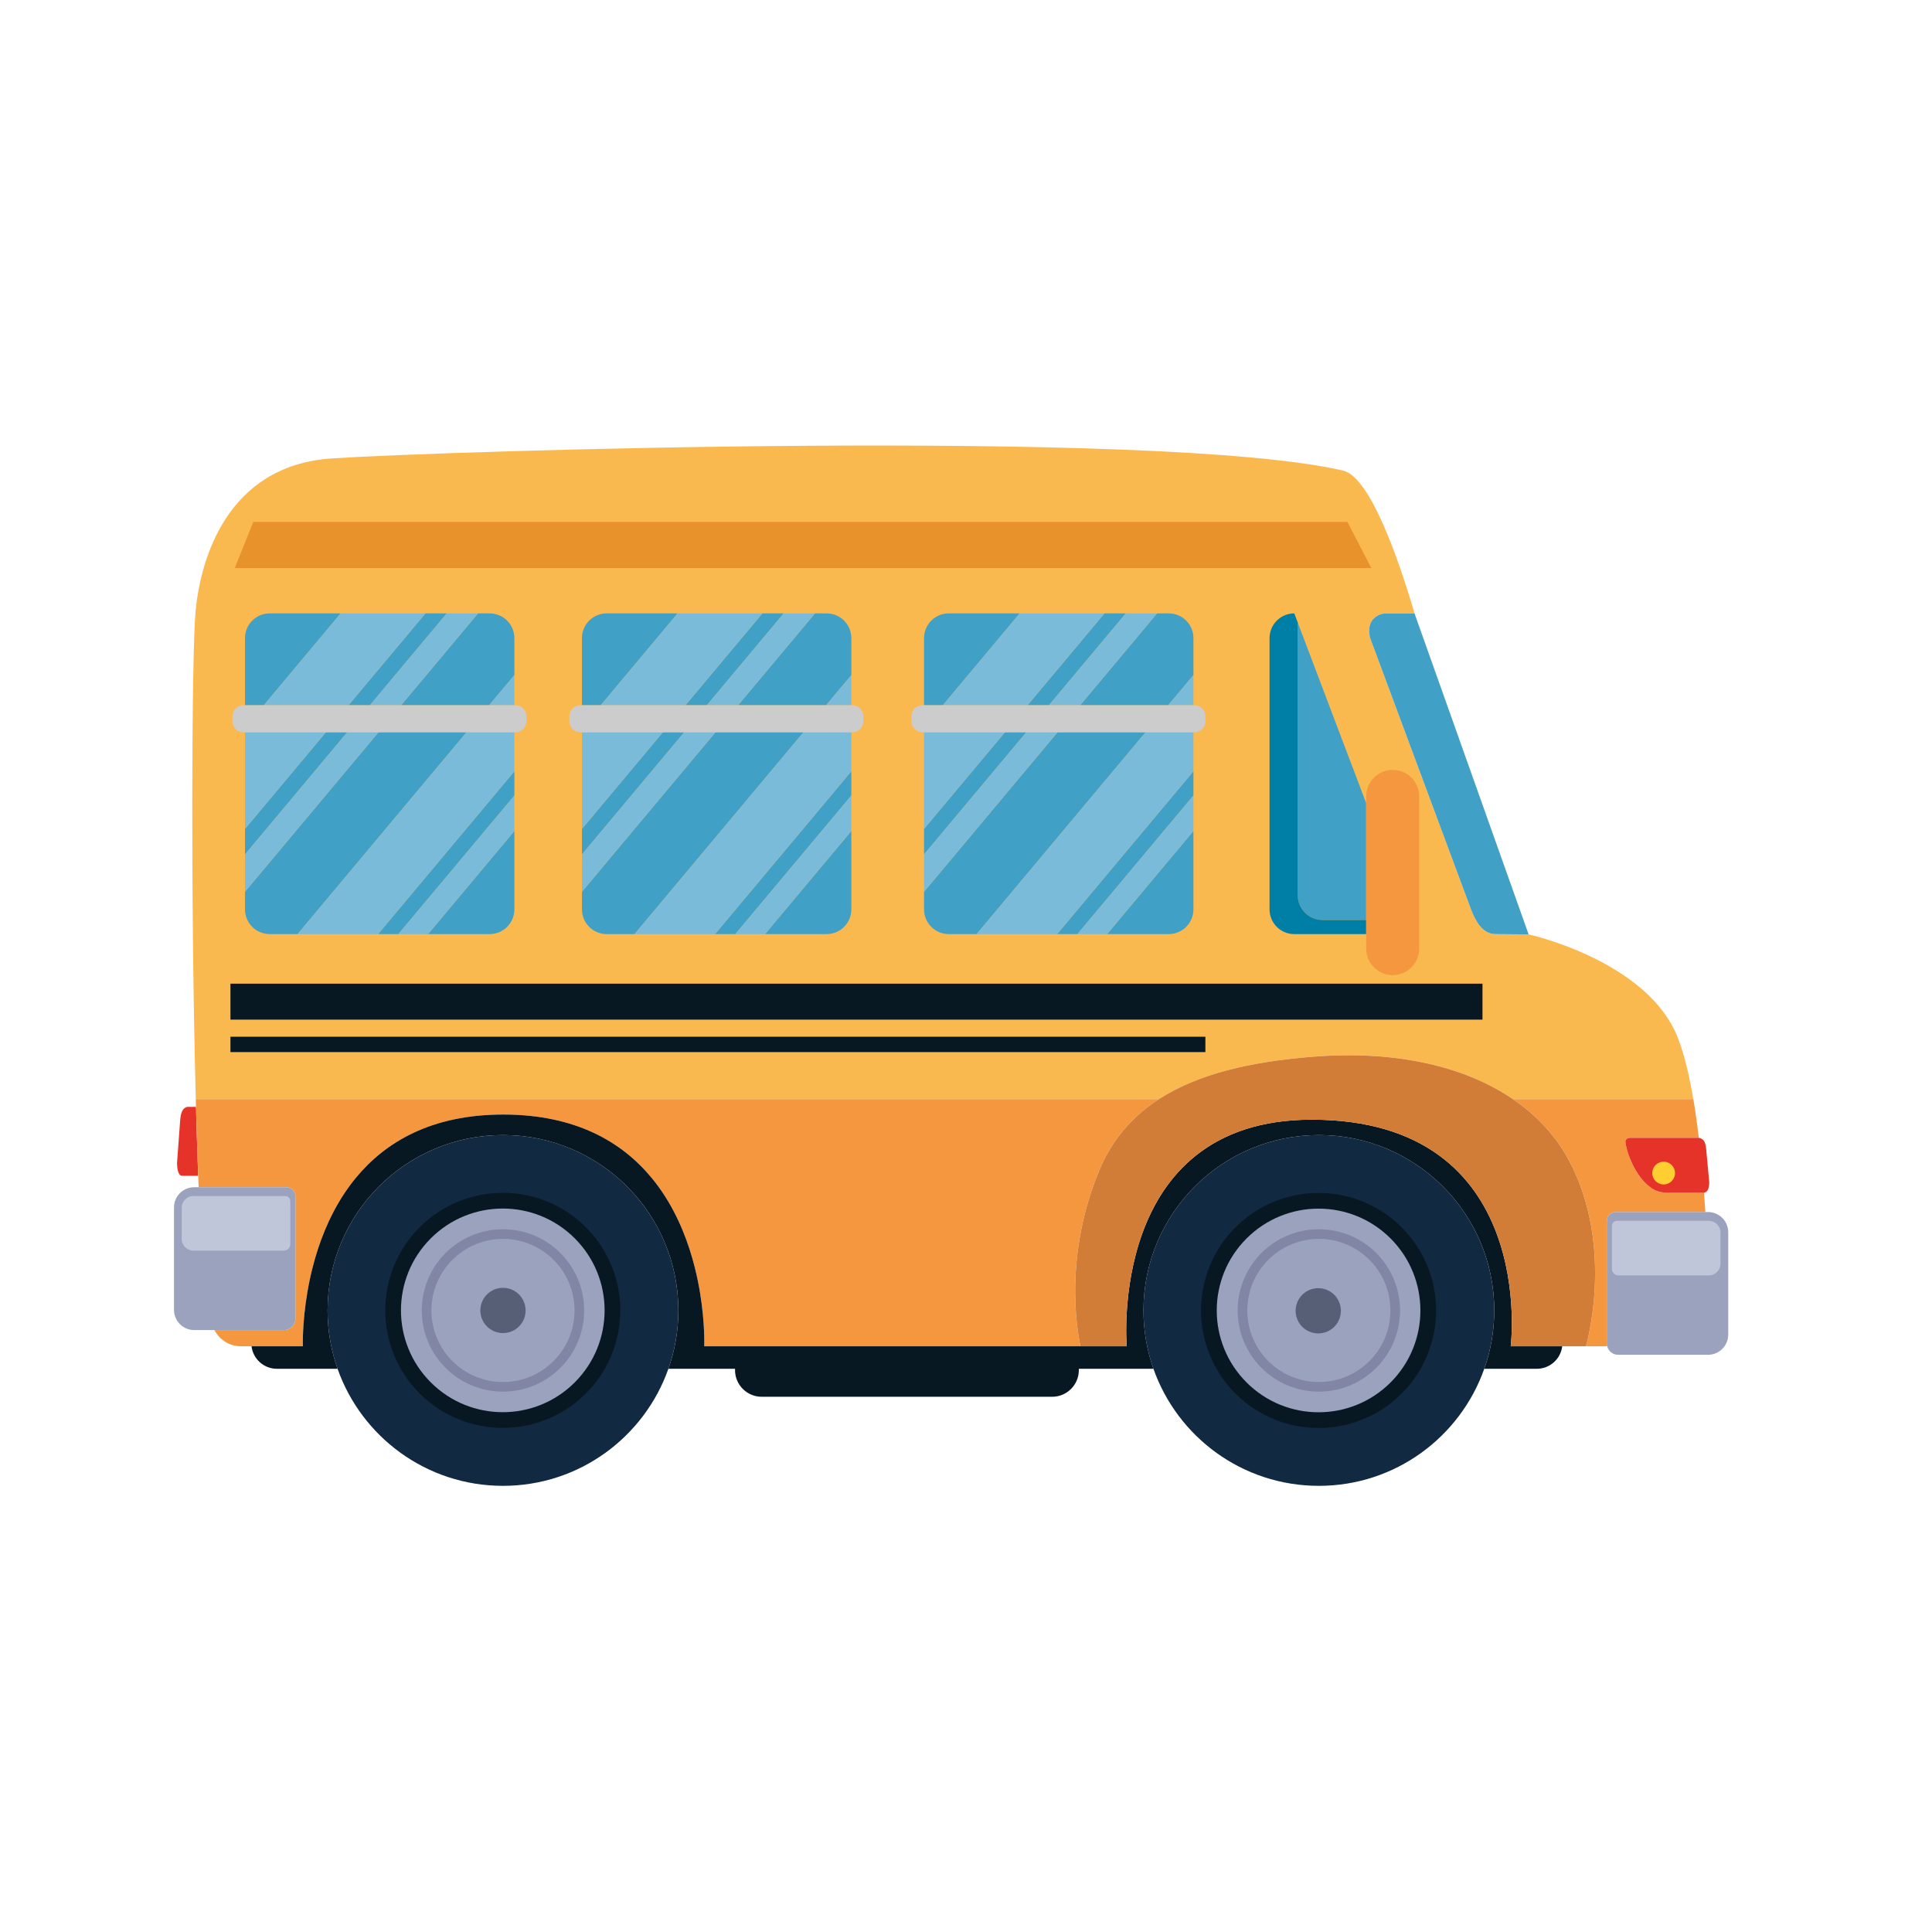 <?xml version="1.0" encoding="utf-8"?>
<!-- Generator: Adobe Illustrator 27.5.0, SVG Export Plug-In . SVG Version: 6.00 Build 0)  -->
<svg version="1.1" id="Capa_1" xmlns="http://www.w3.org/2000/svg" xmlns:xlink="http://www.w3.org/1999/xlink" x="0px" y="0px"
	 viewBox="0 0 2122 2122" style="enable-background:new 0 0 2122 2122;" xml:space="preserve">
<g>
	<path style="fill:#112941;" d="M1448.554,1246.694c-106.389,0-192.634,86.245-192.634,192.633c0,22.468,3.885,44.019,10.956,64.067
		c26.409,74.884,97.757,128.567,181.678,128.567c83.921,0,155.269-53.682,181.678-128.567c7.071-20.048,10.955-41.599,10.955-64.067
		C1641.187,1332.939,1554.942,1246.694,1448.554,1246.694z"/>
	
		<ellipse transform="matrix(0.707 -0.707 0.707 0.707 -593.487 1445.851)" style="fill:#081823;" cx="1448.554" cy="1439.328" rx="129.113" ry="129.113"/>
	
		<ellipse transform="matrix(0.707 -0.707 0.707 0.707 -593.487 1445.851)" style="fill:#9AA2BD;" cx="1448.554" cy="1439.328" rx="111.852" ry="111.852"/>
	<path style="fill:#8186A6;" d="M1448.554,1350.146c-49.256,0.004-89.179,39.926-89.182,89.182
		c0.003,49.256,39.926,89.178,89.182,89.182c49.256-0.004,89.179-39.927,89.182-89.182
		C1537.733,1390.072,1497.81,1350.149,1448.554,1350.146z"/>
	<path style="fill:#112941;" d="M552.438,1246.694c-106.389,0-192.633,86.245-192.633,192.633c0,22.468,3.885,44.019,10.955,64.067
		c26.408,74.884,97.757,128.567,181.678,128.567c83.921,0,155.269-53.682,181.678-128.567c7.07-20.048,10.955-41.599,10.955-64.067
		C745.072,1332.939,658.827,1246.694,552.438,1246.694z"/>
	
		<ellipse transform="matrix(0.707 -0.707 0.707 0.707 -855.953 812.202)" style="fill:#081823;" cx="552.438" cy="1439.328" rx="129.113" ry="129.113"/>
	
		<ellipse transform="matrix(0.707 -0.707 0.707 0.707 -855.953 812.202)" style="fill:#9AA2BD;" cx="552.438" cy="1439.328" rx="111.852" ry="111.852"/>
	<path style="fill:#8186A6;" d="M552.438,1350.146c-49.256,0.004-89.179,39.926-89.182,89.182
		c0.003,49.256,39.926,89.178,89.182,89.182c49.256-0.004,89.179-39.927,89.182-89.182
		C641.617,1390.072,601.695,1350.149,552.438,1350.146z"/>
	<path style="fill:#FAB94E;" d="M1842.748,1139.611c-33.373-84.715-163.805-113.34-163.805-113.34l-36.245-0.294
		c-14.999-0.045-22.396-15.288-27.075-27.239l-110.877-298.27c-5.618-25.118,16.221-26.762,16.221-26.762h32.651
		c-16.448-56.359-48.295-149.904-78.5-156.867c-204.419-47.124-997.264-21.018-1110.988-13.308
		c-115.553,7.834-144.239,112.044-149.353,168.296c-4.156,45.715-5.553,312.522,0.252,535.415h1057.876
		c43.052-27.846,101.078-41.301,170.028-46.662c90.772-7.058,166.129,10.776,218.812,46.662h198.108
		C1855.381,1180.947,1849.777,1157.456,1842.748,1139.611z"/>
	<path style="fill:#E6332A;" d="M217.189,1278.129c-0.126-3.568-0.25-7.157-0.371-10.765c-0.034-1.017-0.069-2.032-0.103-3.052
		c-0.124-3.744-0.246-7.512-0.366-11.296c-0.029-0.925-0.059-1.846-0.088-2.774c-0.128-4.064-0.251-8.153-0.374-12.259
		c-0.018-0.603-0.036-1.202-0.054-1.806c-0.129-4.362-0.254-8.747-0.377-13.151c-0.012-0.437-0.025-0.871-0.037-1.308
		c-0.055-2.003-0.11-4.009-0.165-6.02h-9.395c-5.162,1.068-7.275,5.957-7.98,14.846l-3.405,46.52c0,7.934,1.644,14.365,5.518,14.365
		h17.68c-0.122-3.258-0.242-6.536-0.36-9.831C217.271,1280.441,217.23,1279.288,217.189,1278.129z"/>
	<path style="fill:#F4973F;" d="M332.644,1478.667c0-0.001-0.055-1.554-0.048-4.417c0.029-11.456,1.058-43.885,10.636-81.75
		c6.704-26.505,17.598-55.675,35.271-82.181c3.787-5.68,7.885-11.237,12.319-16.62c16.261-19.737,37.049-37.124,63.62-49.577
		c26.571-12.453,58.925-19.972,98.318-19.972c39.716,0,72.3,7.518,99.031,19.972c26.732,12.453,47.609,29.84,63.912,49.577
		c4.447,5.383,8.553,10.94,12.344,16.62c17.694,26.505,28.542,55.676,35.179,82.181c9.481,37.865,10.368,70.294,10.344,81.75
		c-0.006,2.863-0.069,4.416-0.069,4.417v0l413.302,0c0,0-22.544-90.135,20.665-193.46c14.152-33.843,36.39-59.176,65.438-77.964
		H215.03l0,0c0.001,0.07,0.003,0.139,0.005,0.209c0.124,4.776,0.253,9.532,0.384,14.265c0.012,0.437,0.024,0.871,0.037,1.308
		c0.123,4.404,0.248,8.79,0.377,13.151c0.017,0.604,0.036,1.203,0.054,1.806c0.122,4.106,0.246,8.194,0.374,12.259
		c0.029,0.928,0.058,1.849,0.088,2.774c0.12,3.784,0.242,7.551,0.366,11.296c0.034,1.02,0.069,2.035,0.103,3.052
		c0.121,3.609,0.245,7.198,0.371,10.765c0.041,1.159,0.082,2.312,0.123,3.467c0.119,3.314,0.24,6.609,0.363,9.885
		c0.052,1.402,0.105,2.798,0.159,4.193c0.106,2.79,0.215,5.558,0.324,8.318h96.581c5.393,0,9.765,4.372,9.765,9.765v134.655
		c0,6.874-5.573,12.447-12.447,12.447h-76.66c0.036,0.063,0.073,0.127,0.11,0.189c1.969,3.318,4.156,6.235,6.624,8.627
		c0.149,0.144,0.315,0.257,0.465,0.398c1.291,1.206,2.663,2.259,4.088,3.213c5.258,3.523,11.404,5.38,18.521,5.38
		c3.396,0,7.146,0,11.064,0C300.87,1478.667,332.644,1478.667,332.644,1478.667L332.644,1478.667z"/>
	<path style="fill:#F4973F;" d="M1764.784,1475.58v-134.584c0-5.392,4.371-9.763,9.762-9.763h98.508
		c-0.443-7.098-0.932-14.276-1.469-21.49h-43.107c-22.544,0-40.156-34.165-43.209-55.004c-0.457-3.117,2.247-5.018,5.018-5.018
		h75.608c-0.845-7.109-1.748-14.138-2.72-21.033c-0.013-0.097-0.027-0.195-0.041-0.292c-1.017-7.193-2.105-14.245-3.272-21.105
		c-0.003-0.016-0.005-0.033-0.008-0.049h-0.001h-198.108c26.717,18.198,47.622,41.023,61.708,67.631
		c50.579,95.538,18.458,203.793,18.458,203.793h-26.073c0,0,0,0,0,0h49.377C1764.961,1477.675,1764.784,1476.652,1764.784,1475.58z"
		/>
	<path style="fill:#9AA2BD;" d="M1876.019,1331.234h-2.961h-0.004h-98.508c-5.392,0-9.762,4.371-9.762,9.763v134.584
		c0,1.072,0.178,2.095,0.433,3.088c1.38,5.37,6.21,9.355,12.011,9.355h98.791c12.233,0,22.149-9.916,22.149-22.149v-112.491
		C1898.168,1341.15,1888.251,1331.234,1876.019,1331.234z"/>
	<path style="fill:#BFC6DA;" d="M1876.754,1340.837h-100.622c-3.155,0-5.712,2.557-5.712,5.713v47.028
		c0,4.021,3.26,7.281,7.281,7.281h99.053c7.158,0,12.961-5.802,12.961-12.96v-34.101
		C1889.714,1346.639,1883.911,1340.837,1876.754,1340.837z"/>
	<path style="fill:#E6332A;" d="M1873.919,1261.488c-0.705-7.044-2.818-10.919-7.979-11.766h-0.039h-0.005h-75.608
		c-2.771,0-5.474,1.901-5.018,5.018c3.053,20.839,20.665,55.004,43.209,55.004h43.107h0.008h0.212c3.875,0,5.519-5.097,5.519-11.384
		L1873.919,1261.488z"/>
	<path style="fill:#9AA2BD;" d="M314.738,1303.993h-96.581h-0.001h-4.883c-12.236,0-22.155,9.919-22.155,22.154v112.558
		c0,12.236,9.919,22.155,22.155,22.155h22.123h76.66c6.874,0,12.447-5.572,12.447-12.447v-134.655
		C324.503,1308.365,320.132,1303.993,314.738,1303.993z"/>
	<path style="fill:#BFC6DA;" d="M311.585,1373.652c4.022,0,7.283-3.26,7.283-7.283v-47.054c0-3.156-2.558-5.714-5.714-5.714H212.537
		c-7.159,0-12.964,5.804-12.964,12.963v34.125c0,7.159,5.804,12.963,12.964,12.963H311.585z"/>
	<path style="fill:#081823;" d="M1659.283,1478.667c0,0,30.997-248.88-218.597-248.88c-224.764,0-203.159,248.88-203.159,248.88
		h-9.768l-454.257,0v0l0,0c0,0,0.063-1.553,0.069-4.417c0.024-11.457-0.863-43.885-10.344-81.75
		c-6.637-26.505-17.485-55.675-35.179-82.181c-3.791-5.68-7.897-11.237-12.344-16.62c-16.303-19.737-37.18-37.124-63.912-49.577
		c-26.731-12.453-59.316-19.972-99.031-19.972c-39.393,0-71.747,7.518-98.318,19.972c-26.571,12.453-47.359,29.84-63.62,49.577
		c-4.435,5.383-8.533,10.94-12.319,16.62c-17.672,26.505-28.566,55.676-35.271,82.181c-9.578,37.865-10.607,70.294-10.636,81.75
		c-0.007,2.864,0.048,4.417,0.048,4.417l0,0v0c0,0-31.774,0-56.375,0c1.669,13.925,13.503,24.727,27.878,24.727h66.614
		c-7.07-20.048-10.955-41.599-10.955-64.067c0-106.389,86.244-192.633,192.633-192.633c106.388,0,192.633,86.245,192.633,192.633
		c0,22.468-3.885,44.019-10.955,64.067h73.2v1.533c0,16.06,13.14,29.2,29.2,29.2h319.208c16.06,0,29.2-13.14,29.2-29.2v-1.533
		h39.451h42.5c-7.07-20.048-10.956-41.599-10.956-64.067c0-106.389,86.245-192.633,192.634-192.633s192.633,86.245,192.633,192.633
		c0,22.468-3.885,44.019-10.955,64.067h57.73c14.375,0,26.209-10.802,27.878-24.727c0,0,0,0,0,0H1659.283z"/>
	<path style="fill:#9AA2BD;" d="M608.014,1383.753c-14.24-14.231-33.855-23.017-55.575-23.02
		c-21.72,0.003-41.336,8.789-55.575,23.02c-14.231,14.24-23.017,33.855-23.02,55.575c0.003,21.72,8.789,41.336,23.02,55.575
		c14.24,14.231,33.855,23.017,55.575,23.02c21.72-0.002,41.336-8.789,55.575-23.02c14.232-14.24,23.018-33.855,23.02-55.575
		C631.031,1417.608,622.245,1397.992,608.014,1383.753z"/>
	<path style="fill:#575F76;" d="M552.438,1464.184c13.728,0,24.856-11.129,24.856-24.856s-11.128-24.856-24.856-24.856
		c-13.727,0-24.856,11.129-24.856,24.856S538.711,1464.184,552.438,1464.184z"/>
	<path style="fill:#D17D37;" d="M1442.933,1160.581c-68.949,5.361-126.976,18.816-170.028,46.662
		c-29.048,18.788-51.285,44.121-65.438,77.964c-43.209,103.325-20.665,193.46-20.665,193.46h50.723
		c0,0-21.604-248.88,203.159-248.88c249.595,0,218.597,248.88,218.597,248.88h56.556h26.073c0,0,32.121-108.254-18.458-203.793
		c-14.087-26.608-34.991-49.432-61.708-67.631C1609.063,1171.357,1533.705,1153.523,1442.933,1160.581z"/>
	<polygon style="fill:#41A0C6;" points="406.281,774.594 490.723,673.707 467.214,673.707 382.772,774.594 	"/>
	<path style="fill:#41A0C6;" d="M470.158,1025.953h67.656c14.998,0,27.156-12.159,27.156-27.157v-86.121L470.158,1025.953z"/>
	<polygon style="fill:#41A0C6;" points="437.598,1025.953 564.97,873.775 564.97,847.09 415.263,1025.953 	"/>
	<path style="fill:#41A0C6;" d="M537.268,774.594l27.703-33.098v-40.633c0-14.998-12.158-27.157-27.156-27.157h-12.821
		l-84.442,100.888H537.268z"/>
	<path style="fill:#41A0C6;" d="M296.241,1025.953h30.642l185.545-221.681h-96.716L269.084,979.456v19.34
		C269.084,1013.794,281.242,1025.953,296.241,1025.953z"/>
	<path style="fill:#41A0C6;" d="M374.189,673.707h-77.948c-14.999,0-27.157,12.159-27.157,27.157v73.731h20.663L374.189,673.707z"/>
	<polygon style="fill:#41A0C6;" points="357.931,804.273 269.084,910.424 269.084,938.512 381.441,804.273 	"/>
	<polygon style="fill:#41A0C6;" points="728.025,804.273 639.177,910.425 639.177,938.512 751.534,804.273 	"/>
	<path style="fill:#41A0C6;" d="M659.84,774.594l84.442-100.888h-77.948c-14.999,0-27.157,12.159-27.157,27.157v73.731H659.84z"/>
	<path style="fill:#41A0C6;" d="M840.251,1025.953h67.656c14.998,0,27.157-12.159,27.157-27.157v-86.122L840.251,1025.953z"/>
	<polygon style="fill:#41A0C6;" points="807.692,1025.953 935.065,873.774 935.065,847.089 785.357,1025.953 	"/>
	<path style="fill:#41A0C6;" d="M785.805,804.273L639.177,979.456v19.34c0,14.998,12.159,27.157,27.157,27.157h30.642
		l185.544-221.681H785.805z"/>
	<path style="fill:#41A0C6;" d="M907.361,774.594l27.703-33.098v-40.633c0-14.998-12.159-27.157-27.157-27.157h-12.82
		l-84.442,100.888H907.361z"/>
	<polygon style="fill:#41A0C6;" points="776.374,774.594 860.816,673.707 837.308,673.707 752.866,774.594 	"/>
	<path style="fill:#41A0C6;" d="M1035.57,774.594l84.442-100.888h-77.948c-14.999,0-27.157,12.159-27.157,27.157v73.731H1035.57z"/>
	<polygon style="fill:#41A0C6;" points="1152.104,774.594 1236.546,673.707 1213.037,673.707 1128.595,774.594 	"/>
	<path style="fill:#41A0C6;" d="M1161.534,804.273l-146.627,175.184v19.34c0,14.998,12.158,27.157,27.157,27.157h30.642
		l185.545-221.681H1161.534z"/>
	<path style="fill:#41A0C6;" d="M1283.091,774.594l27.703-33.098v-40.633c0-14.998-12.158-27.157-27.157-27.157h-12.82
		l-84.442,100.888H1283.091z"/>
	<polygon style="fill:#41A0C6;" points="1103.755,804.273 1014.907,910.424 1014.907,938.512 1127.264,804.273 	"/>
	<polygon style="fill:#41A0C6;" points="1183.422,1025.953 1310.794,873.775 1310.794,847.09 1161.087,1025.953 	"/>
	<path style="fill:#41A0C6;" d="M1283.637,1025.953c14.999,0,27.157-12.159,27.157-27.157v-86.121l-94.813,113.278H1283.637z"/>
	<path style="fill:#41A0C6;" d="M1425.391,983.297c0,14.999,12.158,27.157,27.157,27.157h47.989V882.168l-75.078-198.145
		c-0.022,0.447-0.068,0.889-0.068,1.342V983.297z"/>
	<path style="fill:#007FA6;" d="M1452.548,1010.454c-14.999,0-27.157-12.158-27.157-27.157V685.365c0-0.453,0.046-0.895,0.068-1.342
		c0,0,0,0,0,0l-3.908-10.316h0c-0.937,0-1.863,0.047-2.776,0.14c-0.913,0.093-1.813,0.231-2.696,0.412
		c-1.531,0.313-3.004,0.778-4.429,1.338c-1.866,0.732-3.644,1.642-5.282,2.748c-1.445,0.976-2.79,2.087-4.019,3.316
		c-1.228,1.229-2.34,2.574-3.316,4.019c-2.44,3.612-4.035,7.842-4.498,12.407c-0.093,0.913-0.14,1.839-0.14,2.777v297.932v0
		c0,0.937,0.047,1.863,0.14,2.776c0.371,3.652,1.465,7.089,3.137,10.168c0.836,1.539,1.817,2.989,2.924,4.33
		c1.66,2.012,3.605,3.781,5.772,5.245c2.167,1.464,4.557,2.623,7.108,3.417c1.701,0.529,3.473,0.896,5.299,1.081
		c0.913,0.093,1.839,0.14,2.777,0.14h78.986v-15.499H1452.548z"/>
	<path style="fill:#41A0C6;" d="M1504.746,700.469l110.877,298.27c4.678,11.951,12.076,27.194,27.075,27.239l36.245,0.294
		l-125.324-352.565h-32.651C1520.968,673.707,1499.128,675.351,1504.746,700.469z"/>
	<polygon style="fill:#E8922B;" points="1506.173,623.923 1479.923,573.199 278.229,573.199 257.812,623.923 	"/>
	<polygon style="fill:#081823;" points="253.115,1080.434 253.115,1119.886 1628.269,1119.886 1628.285,1080.434 	"/>
	<polygon style="fill:#081823;" points="1323.932,1155.58 1323.944,1138.672 253.115,1138.672 253.115,1155.58 	"/>
	<path style="fill:#9AA2BD;" d="M1504.129,1383.753c-14.24-14.231-33.855-23.017-55.575-23.02
		c-21.72,0.003-41.336,8.789-55.575,23.02c-14.231,14.24-23.017,33.855-23.02,55.575c0.003,21.72,8.789,41.336,23.02,55.575
		c14.24,14.231,33.855,23.017,55.575,23.02c21.72-0.002,41.336-8.789,55.575-23.02c14.231-14.24,23.017-33.855,23.02-55.575
		C1527.146,1417.608,1518.36,1397.992,1504.129,1383.753z"/>
	
		<ellipse transform="matrix(0.982 -0.188 0.188 0.982 -245.182 298.613)" style="fill:#575F76;" cx="1448.554" cy="1439.328" rx="24.856" ry="24.856"/>
	<polygon style="fill:#7BBBDA;" points="269.084,804.273 269.084,910.424 357.931,804.273 	"/>
	<polygon style="fill:#7BBBDA;" points="382.772,774.594 467.214,673.707 374.189,673.707 289.746,774.594 	"/>
	<polygon style="fill:#7BBBDA;" points="381.441,804.273 269.084,938.512 269.084,979.456 415.711,804.273 	"/>
	<polygon style="fill:#7BBBDA;" points="440.551,774.594 524.993,673.707 490.723,673.707 406.281,774.594 	"/>
	<polygon style="fill:#7BBBDA;" points="564.97,774.594 564.97,741.497 537.268,774.594 	"/>
	<polygon style="fill:#7BBBDA;" points="326.883,1025.953 415.263,1025.953 564.97,847.09 564.97,804.273 512.427,804.273 	"/>
	<polygon style="fill:#7BBBDA;" points="470.158,1025.953 564.97,912.675 564.97,873.775 437.598,1025.953 	"/>
	<polygon style="fill:#7BBBDA;" points="659.84,774.594 752.866,774.594 837.308,673.707 744.282,673.707 	"/>
	<polygon style="fill:#7BBBDA;" points="639.177,910.425 728.025,804.273 639.177,804.273 	"/>
	<polygon style="fill:#7BBBDA;" points="751.534,804.273 639.177,938.512 639.177,979.456 785.805,804.273 	"/>
	<polygon style="fill:#7BBBDA;" points="810.645,774.594 895.087,673.707 860.816,673.707 776.374,774.594 	"/>
	<polygon style="fill:#7BBBDA;" points="696.977,1025.953 785.357,1025.953 935.065,847.089 935.065,804.273 882.521,804.273 	"/>
	<polygon style="fill:#7BBBDA;" points="935.065,774.594 935.065,741.496 907.361,774.594 	"/>
	<polygon style="fill:#7BBBDA;" points="840.251,1025.953 935.065,912.674 935.065,873.774 807.692,1025.953 	"/>
	<polygon style="fill:#7BBBDA;" points="1035.57,774.594 1128.595,774.594 1213.037,673.707 1120.012,673.707 	"/>
	<polygon style="fill:#7BBBDA;" points="1014.907,804.273 1014.907,910.424 1103.755,804.273 	"/>
	<polygon style="fill:#7BBBDA;" points="1127.264,804.273 1014.907,938.512 1014.907,979.456 1161.534,804.273 	"/>
	<polygon style="fill:#7BBBDA;" points="1152.104,774.594 1186.375,774.594 1270.817,673.707 1236.546,673.707 	"/>
	<polygon style="fill:#7BBBDA;" points="1310.794,774.594 1310.794,741.497 1283.091,774.594 	"/>
	<polygon style="fill:#7BBBDA;" points="1072.706,1025.953 1161.087,1025.953 1310.794,847.09 1310.794,804.273 1258.25,804.273 	
		"/>
	<polygon style="fill:#7BBBDA;" points="1215.981,1025.953 1310.794,912.675 1310.794,873.775 1183.422,1025.953 	"/>
	<path style="fill:#CCCCCC;" d="M381.441,804.273h34.27h96.716h52.543h1.208c6.569,0,11.943-5.374,11.943-11.943v-5.792
		c0-6.569-5.375-11.943-11.943-11.943h-1.208h-27.703h-96.717h-34.27h-23.509h-93.025h-20.663h-1.861
		c-6.569,0-11.943,5.375-11.943,11.943v5.792c0,6.569,5.375,11.943,11.943,11.943h1.861h88.848H381.441z"/>
	<path style="fill:#CCCCCC;" d="M728.025,804.273h23.509h34.271h96.716h52.544h1.207c6.569,0,11.943-5.374,11.943-11.943v-5.792
		c0-6.569-5.374-11.943-11.943-11.943h-1.207h-27.703h-96.716h-34.271h-23.509H659.84h-20.663h-1.86
		c-6.569,0-11.943,5.375-11.943,11.943v5.792c0,6.569,5.374,11.943,11.943,11.943h1.86H728.025z"/>
	<path style="fill:#CCCCCC;" d="M1186.375,774.594h-34.271h-23.509h-93.026h-20.663h-1.861c-6.568,0-11.943,5.375-11.943,11.943
		v5.792c0,6.569,5.375,11.943,11.943,11.943h1.861h88.848h23.509h34.27h96.716h52.543h1.207c6.569,0,11.943-5.374,11.943-11.943
		v-5.792c0-6.569-5.375-11.943-11.943-11.943h-1.207h-27.703H1186.375z"/>
	<path style="fill:#F4973F;" d="M1500.537,882.168v128.286v15.499v15.968c0,16.015,13.104,29.12,29.119,29.12
		c16.016,0,29.119-13.104,29.119-29.12V874.722c0-16.016-13.103-29.119-29.119-29.119c-16.015,0-29.119,13.103-29.119,29.119
		V882.168z"/>
	<circle style="fill:#FFCE32;" cx="1827.246" cy="1288.436" r="12.505"/>
</g>
</svg>

